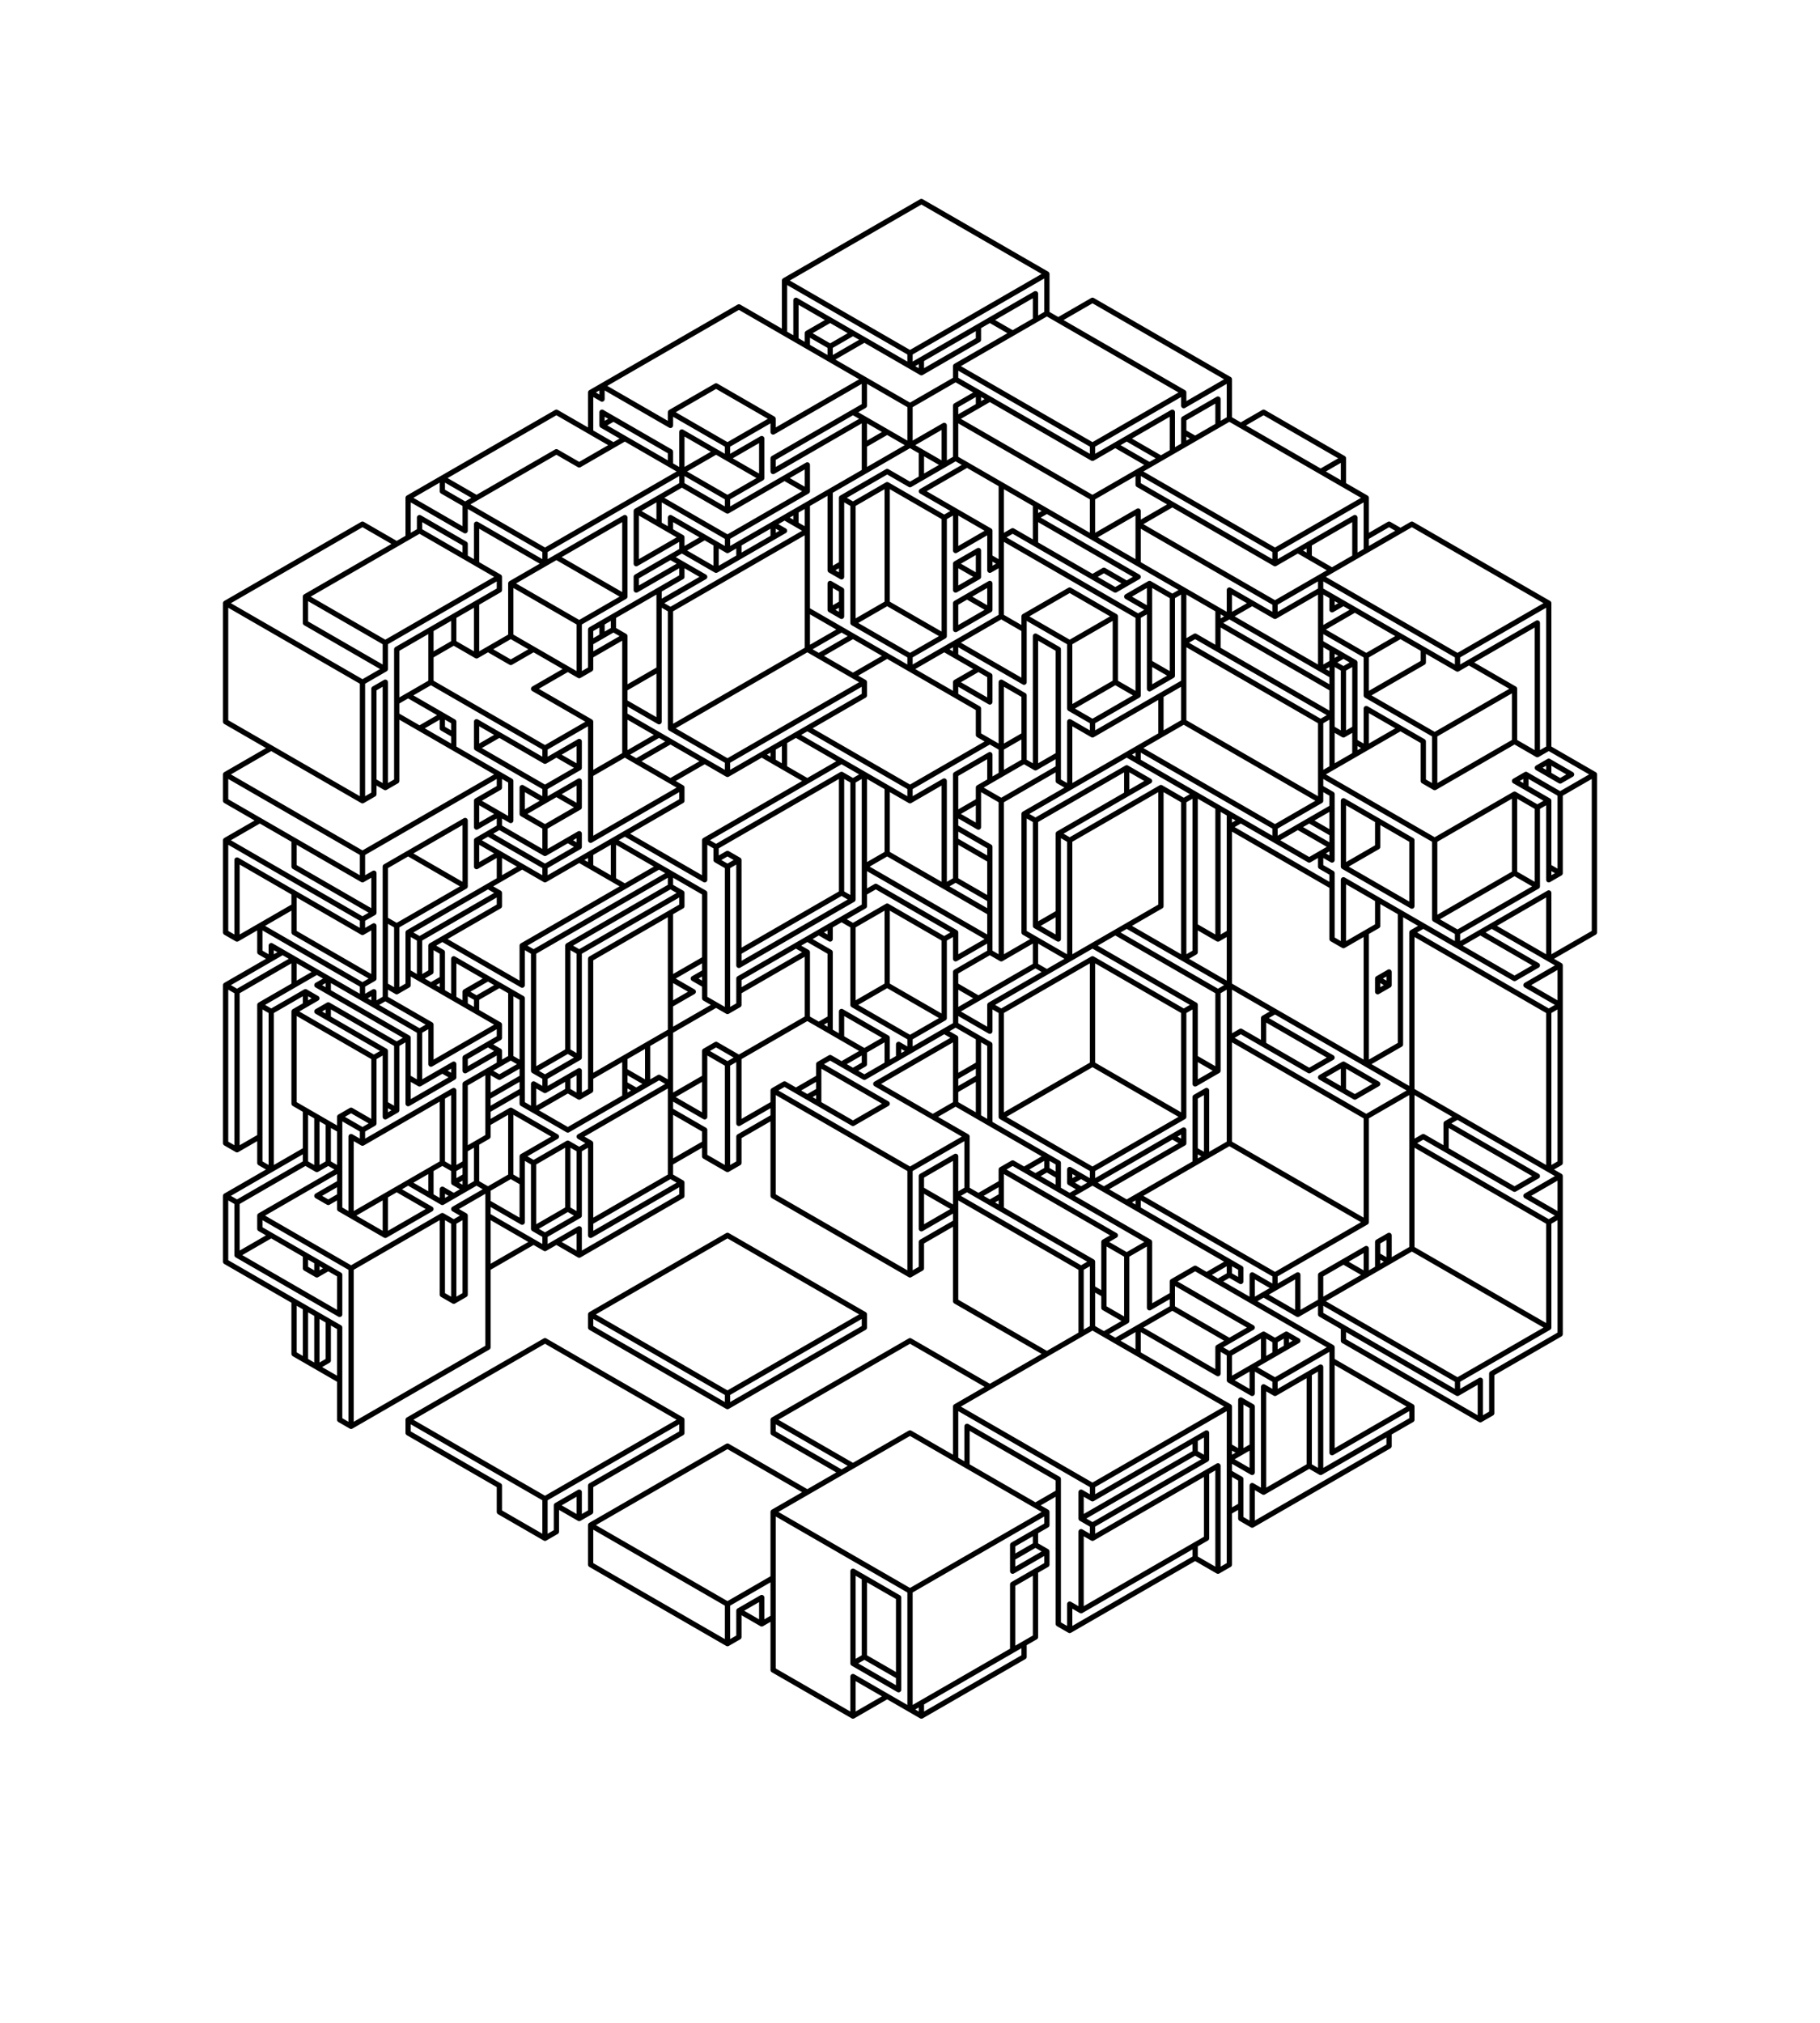 <svg viewBox="-12.8 -12.8 138.183 153.6" xmlns="http://www.w3.org/2000/svg"><g stroke="black" stroke-width="0.4" stroke-linecap="round"><path d="M 57.158 2.5 L 46.765 8.5 M 43.301 10.5 L 32.043 17 M 29.445 18.5 L 18.187 25 M 14.722 27 L 4.33 33 M 10.392 32.5 L 19.053 27.5 M 22.517 25.5 L 29.445 21.5 M 32.909 19.5 L 33.775 19 M 31.177 22.5 L 34.641 20.5 M 38.105 18.5 L 41.569 16.5 M 48.497 12.5 L 50.229 11.5 M 50.229 13.5 L 51.962 12.5 M 52.828 13 L 50.229 14.5 M 45.899 19 L 42.435 21 M 41.569 21.5 L 28.579 29 M 25.115 31 L 16.454 36 M 17.321 36.5 L 25.115 32 M 25.981 31.5 L 34.641 26.5 M 35.507 26 L 38.971 24 M 42.435 22 L 45.033 20.5 M 45.899 20 L 52.828 16 M 56.292 14 L 66.684 8 M 65.818 9.5 L 56.292 15 M 16.454 38 L 14.722 39 M 4.33 46 L 7.794 44 M 15.588 39.5 L 16.454 39 M 19.919 37 L 21.651 36 M 45.899 22 L 52.828 18 M 57.158 15.5 L 61.488 13 M 66.684 11 L 59.756 15 M 52.828 19 L 45.899 23 M 45.033 23.5 L 42.435 25 M 17.321 40.5 L 19.919 39 M 23.383 37 L 25.981 35.5 M 35.507 30 L 38.971 28 M 42.435 26 L 48.497 22.5 M 56.292 18 L 59.756 16 M 67.55 11.5 L 70.148 10 M 54.56 20 L 52.828 21 M 40.703 28 L 35.507 31 M 25.981 37.5 L 27.713 36.5 M 31.177 34.5 L 34.641 32.5 M 35.507 32 L 38.971 30 M 42.435 28 L 48.497 24.5 M 59.756 18 L 61.488 17 M 62.354 17.5 L 59.756 19 M 58.89 19.5 L 42.435 29 M 38.971 31 L 32.043 35 M 20.785 41.5 L 19.053 42.5 M 6.928 49.5 L 4.33 51 M 32.043 36 L 33.775 35 M 37.239 33 L 40.703 31 M 41.569 30.5 L 46.765 27.5 M 51.095 25 L 54.56 23 M 54.56 24 L 51.962 25.5 M 48.497 27.5 L 38.105 33.5 M 34.641 35.5 L 32.043 37 M 30.311 38 L 27.713 39.5 M 14.722 48 L 15.588 47.5 M 16.454 47 L 17.321 46.5 M 31.177 38.5 L 32.043 38 M 56.292 24 L 59.756 22 M 60.622 22.5 L 57.158 24.5 M 25.115 43 L 23.383 44 M 51.095 30 L 50.229 30.5 M 37.239 38 L 34.641 39.5 M 14.722 52 L 25.115 46 M 28.579 44 L 32.043 42 M 58.89 26.5 L 59.756 26 M 77.076 17 L 70.148 21 M 31.177 43.5 L 28.579 45 M 25.115 47 L 23.383 48 M 9.526 56 L 5.196 58.5 M 14.722 54 L 15.588 53.5 M 16.454 53 L 22.517 49.5 M 50.229 33.5 L 51.095 33 M 70.148 22 L 76.21 18.5 M 77.076 18 L 80.54 16 M 79.674 17.5 L 77.076 19 M 62.354 27.5 L 59.756 29 M 31.177 45.5 L 28.579 47 M 25.115 49 L 23.383 50 M 4.33 62 L 8.66 59.5 M 23.383 51 L 25.115 50 M 26.847 49 L 31.177 46.5 M 32.043 46 L 37.239 43 M 38.105 42.5 L 51.095 35 M 51.962 34.5 L 54.56 33 M 59.756 30 L 61.488 29 M 63.22 28 L 64.086 27.5 M 65.818 26.5 L 66.684 26 M 80.54 19 L 70.148 25 M 51.962 35.5 L 49.363 37 M 38.105 43.5 L 35.507 45 M 15.588 56.5 L 14.722 57 M 9.526 60 L 5.196 62.5 M 14.722 58 L 15.588 57.5 M 23.383 53 L 25.115 52 M 28.579 50 L 31.177 48.5 M 59.756 32 L 61.488 31 M 62.354 30.5 L 63.22 30 M 81.406 19.5 L 83.138 18.5 M 62.354 31.5 L 59.756 33 M 22.517 54.5 L 17.321 57.5 M 11.258 61 L 6.928 63.5 M 7.794 64 L 10.392 62.5 M 11.258 62 L 12.124 61.5 M 18.187 58 L 26.847 53 M 28.579 52 L 31.177 50.5 M 38.105 46.5 L 40.703 45 M 51.962 38.5 L 54.56 37 M 70.148 28 L 73.612 26 M 76.21 25.5 L 73.612 27 M 62.354 33.5 L 59.756 35 M 58.89 35.5 L 56.292 37 M 52.828 39 L 42.435 45 M 38.971 47 L 32.043 51 M 31.177 51.5 L 28.579 53 M 25.115 55 L 19.053 58.5 M 11.258 63 L 9.526 64 M 11.258 64 L 12.124 63.5 M 14.722 62 L 15.588 61.5 M 19.919 59 L 25.115 56 M 28.579 54 L 38.971 48 M 42.435 46 L 52.828 40 M 56.292 38 L 63.22 34 M 71.014 30.5 L 70.148 31 M 68.416 32 L 64.952 34 M 15.588 62.5 L 14.722 63 M 15.588 63.5 L 16.454 63 M 17.321 62.5 L 18.187 62 M 19.053 61.5 L 19.919 61 M 89.201 22 L 87.469 23 M 73.612 31 L 71.88 32 M 61.488 38 L 59.756 39 M 20.785 61.5 L 19.919 62 M 26.847 59 L 37.239 53 M 40.703 51 L 51.095 45 M 72.746 32.5 L 74.478 31.5 M 71.88 34 L 68.416 36 M 51.095 46 L 41.569 51.5 M 38.105 53.5 L 27.713 59.5 M 24.249 61.5 L 22.517 62.5 M 15.588 67.5 L 16.454 67 M 17.321 66.5 L 18.187 66 M 19.053 65.5 L 19.919 65 M 23.383 63 L 25.115 62 M 30.311 59 L 38.105 54.5 M 41.569 52.5 L 42.435 52 M 51.962 46.5 L 52.828 46 M 73.612 34 L 74.478 33.5 M 76.21 32.5 L 77.076 32 M 90.933 25 L 84.004 29 M 43.301 52.5 L 42.435 53 M 38.971 55 L 31.177 59.5 M 6.928 73.5 L 5.196 74.5 M 32.043 60 L 38.971 56 M 84.004 30 L 90.067 26.5 M 62.354 43.5 L 56.292 47 M 25.115 65 L 19.919 68 M 13.856 71.5 L 12.99 72 M 4.33 78 L 10.392 74.5 M 19.053 69.5 L 21.651 68 M 22.517 67.5 L 25.115 66 M 56.292 48 L 58.89 46.5 M 59.756 46 L 62.354 44.5 M 63.22 44 L 64.952 43 M 68.416 41 L 71.88 39 M 77.076 36 L 77.942 35.5 M 79.674 34.5 L 82.272 33 M 90.933 28 L 92.665 27 M 94.397 27 L 84.004 33 M 25.115 67 L 22.517 68.5 M 21.651 69 L 18.187 71 M 17.321 71.5 L 16.454 72 M 15.588 72.5 L 14.722 73 M 10.392 75.5 L 5.196 78.5 M 11.258 76 L 12.124 75.5 M 14.722 74 L 21.651 70 M 22.517 69.5 L 25.981 67.5 M 61.488 47 L 64.952 45 M 70.148 42 L 73.612 40 M 74.478 39.5 L 76.21 38.5 M 84.004 34 L 87.469 32 M 77.076 39 L 70.148 43 M 67.55 44.5 L 65.818 45.5 M 61.488 48 L 59.756 49 M 54.56 52 L 52.828 53 M 40.703 60 L 38.105 61.5 M 26.847 68 L 25.115 69 M 12.99 76 L 6.928 79.5 M 11.258 78 L 12.99 77 M 24.249 70.5 L 26.847 69 M 27.713 68.5 L 30.311 67 M 39.837 61.5 L 40.703 61 M 43.301 59.5 L 51.095 55 M 63.22 48 L 67.55 45.5 M 88.335 33.5 L 89.201 33 M 90.067 33.5 L 87.469 35 M 53.694 54.5 L 52.828 55 M 51.962 55.5 L 43.301 60.5 M 39.837 62.5 L 38.105 63.5 M 31.177 67.5 L 28.579 69 M 26.847 70 L 24.249 71.5 M 12.99 78 L 12.124 78.5 M 7.794 81 L 5.196 82.5 M 24.249 72.5 L 25.981 71.5 M 28.579 70 L 31.177 68.5 M 43.301 61.5 L 52.828 56 M 64.952 49 L 77.076 42 M 72.746 45.5 L 65.818 49.5 M 54.56 56 L 51.962 57.5 M 48.497 59.5 L 43.301 62.5 M 41.569 63.5 L 32.043 69 M 30.311 70 L 27.713 71.5 M 24.249 73.5 L 22.517 74.5 M 20.785 75.5 L 13.856 79.5 M 21.651 76 L 22.517 75.5 M 31.177 70.5 L 32.043 70 M 42.435 64 L 43.301 63.5 M 58.89 54.5 L 59.756 54 M 87.469 38 L 89.201 37 M 93.531 35.5 L 90.933 37 M 90.067 37.5 L 89.201 38 M 74.478 46.5 L 67.55 50.5 M 22.517 76.5 L 21.651 77 M 11.258 84 L 12.124 83.5 M 16.454 81 L 19.919 79 M 20.785 78.5 L 23.383 77 M 26.847 75 L 29.445 73.5 M 30.311 73 L 37.239 69 M 40.703 67 L 41.569 66.5 M 68.416 51 L 75.344 47 M 38.105 69.5 L 31.177 73.5 M 30.311 74 L 27.713 75.5 M 25.981 76.5 L 21.651 79 M 20.785 79.5 L 13.856 83.5 M 21.651 80 L 22.517 79.5 M 31.177 74.5 L 32.043 74 M 38.105 70.5 L 40.703 69 M 42.435 68 L 48.497 64.5 M 58.89 58.5 L 59.756 58 M 77.076 48 L 77.942 47.5 M 87.469 42 L 88.335 41.5 M 90.933 40 L 95.263 37.5 M 104.789 33 L 97.861 37 M 54.56 62 L 51.962 63.5 M 50.229 64.5 L 49.363 65 M 59.756 60 L 62.354 58.5 M 89.201 43 L 90.067 42.5 M 97.861 38 L 103.923 34.5 M 67.55 56.5 L 65.818 57.5 M 62.354 59.5 L 59.756 61 M 27.713 80.5 L 30.311 79 M 45.899 70 L 46.765 69.5 M 49.363 68 L 50.229 67.5 M 63.22 60 L 65.818 58.5 M 80.54 50 L 81.406 49.5 M 87.469 46 L 93.531 42.5 M 54.56 66 L 51.095 68 M 49.363 69 L 47.631 70 M 45.899 71 L 43.301 72.5 M 40.703 74 L 38.105 75.5 M 31.177 79.5 L 28.579 81 M 27.713 81.5 L 24.249 83.5 M 12.124 90.5 L 11.258 91 M 21.651 86 L 22.517 85.5 M 28.579 82 L 31.177 80.5 M 32.043 80 L 38.105 76.5 M 43.301 73.5 L 45.899 72 M 48.497 70.5 L 49.363 70 M 51.962 68.5 L 52.828 68 M 56.292 66 L 58.89 64.5 M 59.756 64 L 65.818 60.5 M 84.004 50 L 87.469 48 M 96.129 43 L 102.191 39.5 M 88.335 48.5 L 84.004 51 M 75.344 56 L 62.354 63.5 M 59.756 65 L 52.828 69 M 38.971 77 L 32.043 81 M 31.177 82.5 L 38.971 78 M 42.435 76 L 43.301 75.5 M 53.694 69.5 L 59.756 66 M 63.22 64 L 70.148 60 M 51.962 72.5 L 54.56 71 M 86.603 52.5 L 88.335 51.5 M 96.129 47 L 102.191 43.5 M 61.488 68 L 59.756 69 M 24.249 89.5 L 13.856 95.5 M 59.756 70 L 61.488 69 M 77.076 60 L 77.942 59.5 M 79.674 58.5 L 80.54 58 M 89.201 53 L 91.799 51.5 M 103.923 44.5 L 104.789 44 M 104.789 45 L 103.923 45.5 M 103.057 46 L 102.191 46.5 M 59.756 71 L 58.024 72 M 42.435 81 L 32.043 87 M 28.579 89 L 18.187 95 M 96.129 51 L 102.191 47.5 M 106.521 46 L 105.655 46.5 M 56.292 76 L 60.622 73.5 M 63.22 72 L 70.148 68 M 77.076 64 L 77.942 63.5 M 79.674 62.5 L 80.54 62 M 103.923 48.5 L 104.789 48 M 105.655 47.5 L 108.253 46 M 59.756 75 L 57.158 76.5 M 89.201 59 L 91.799 57.5 M 59.756 78 L 60.622 77.5 M 63.22 76 L 64.086 75.5 M 80.54 66 L 81.406 65.5 M 83.138 64.5 L 84.004 64 M 94.397 58 L 95.263 57.5 M 96.129 57 L 102.191 53.5 M 66.684 75 L 64.952 76 M 63.22 77 L 61.488 78 M 59.756 79 L 57.158 80.5 M 57.158 81.5 L 59.756 80 M 62.354 78.5 L 63.22 78 M 65.818 76.5 L 66.684 76 M 77.942 69.5 L 79.674 68.5 M 91.799 61.5 L 92.665 61 M 97.861 58 L 103.923 54.5 M 104.789 54 L 105.655 53.5 M 104.789 55 L 97.861 59 M 92.665 62 L 91.799 62.5 M 78.808 70 L 77.942 70.5 M 56.292 84 L 57.158 83.5 M 68.416 77 L 69.282 76.5 M 70.148 76 L 77.076 72 M 77.076 73 L 68.416 78 M 52.828 87 L 42.435 93 M 38.971 95 L 28.579 101 M 29.445 101.5 L 31.177 100.5 M 32.043 100 L 38.971 96 M 42.435 94 L 52.828 88 M 71.014 77.5 L 77.076 74 M 86.603 68.5 L 88.335 67.5 M 89.201 68 L 87.469 69 M 28.579 104 L 29.445 103.5 M 31.177 102.5 L 32.043 102 M 72.746 78.5 L 80.54 74 M 90.933 68 L 93.531 66.5 M 102.191 61.5 L 103.923 60.5 M 104.789 60 L 108.253 58 M 105.655 60.5 L 103.057 62 M 56.292 89 L 45.899 95 M 42.435 97 L 32.043 103 M 71.014 81.5 L 71.88 81 M 90.067 70.5 L 91.799 69.5 M 70.148 83 L 69.282 83.5 M 72.746 82.5 L 74.478 81.5 M 90.933 72 L 94.397 70 M 104.789 64 L 105.655 63.5 M 45.899 102 L 56.292 96 M 59.756 94 L 70.148 88 M 76.21 84.5 L 77.942 83.5 M 94.397 74 L 95.263 73.5 M 96.995 72.5 L 97.861 72 M 80.54 83 L 78.808 84 M 76.21 85.5 L 74.478 86.5 M 72.746 87.5 L 71.014 88.5 M 71.88 89 L 76.21 86.5 M 79.674 84.5 L 80.54 84 M 84.004 84 L 90.933 80 M 85.737 84 L 82.272 86 M 45.899 107 L 42.435 109 M 43.301 109.5 L 45.033 108.5 M 87.469 84 L 90.933 82 M 91.799 81.5 L 92.665 81 M 82.272 88 L 79.674 89.5 M 42.435 112 L 43.301 111.5 M 45.033 110.5 L 45.899 110 M 80.54 90 L 83.138 88.5 M 85.737 87 L 94.397 82 M 102.191 77.5 L 103.923 76.5 M 104.789 76 L 105.655 75.5 M 105.655 76.5 L 103.057 78 M 84.87 88.5 L 84.004 89 M 80.54 92 L 85.737 89 M 67.55 100.5 L 65.818 101.5 M 56.292 108 L 66.684 102 M 70.148 100 L 80.54 94 M 84.004 92 L 88.335 89.5 M 104.789 80 L 105.655 79.5 M 87.469 91 L 84.004 93 M 78.808 96 L 70.148 101 M 66.684 103 L 64.086 104.5 M 64.086 105.5 L 65.818 104.5 M 69.282 102.5 L 77.942 97.5 M 78.808 98 L 70.148 103 M 66.684 105 L 64.086 106.5 M 52.828 113 L 51.962 113.5 M 64.086 107.5 L 66.684 106 M 70.148 104 L 79.674 98.5 M 80.54 98 L 82.272 97 M 54.56 116 L 51.962 117.5 M 80.54 102 L 81.406 101.5 M 83.138 100.5 L 86.603 98.5 M 88.335 97.5 L 94.397 94 M 97.861 92 L 104.789 88 M 105.655 88.5 L 100.459 91.5 M 99.593 92 L 97.861 93 M 94.397 95 L 87.469 99 M 78.808 104 L 69.282 109.5 M 65.818 111.5 L 56.292 117 M 57.158 117.5 L 64.952 113 M 68.416 111 L 77.942 105.5 M 82.272 103 L 92.665 97 M 79.674 106.5 L 80.54 106 M 99.593 95 L 100.459 94.5 M 80.54 16 L 70.148 10 M 66.684 8 L 57.158 2.5 M 83.138 18.5 L 89.201 22 M 66.684 11 L 77.076 17 M 80.54 19 L 90.933 25 M 94.397 27 L 104.789 33 M 93.531 27.5 L 92.665 27 M 77.942 20.5 L 77.076 20 M 64.086 12.5 L 62.354 11.5 M 72.746 20.5 L 75.344 22 M 88.335 30.5 L 85.737 29 M 74.478 22.5 L 71.88 21 M 59.756 15 L 70.148 21 M 73.612 23 L 84.004 29 M 87.469 31 L 97.861 37 M 98.727 37.5 L 102.191 39.5 M 97.861 38 L 87.469 32 M 84.004 30 L 73.612 24 M 70.148 22 L 59.756 16 M 56.292 14 L 46.765 8.5 M 47.631 10 L 57.158 15.5 M 108.253 46 L 104.789 44 M 48.497 12.5 L 50.229 13.5 M 59.756 19 L 70.148 25 M 73.612 27 L 84.004 33 M 87.469 35 L 90.933 37 M 102.191 43.5 L 103.923 44.5 M 104.789 45 L 106.521 46 M 105.655 46.5 L 103.923 45.5 M 90.067 37.5 L 87.469 36 M 84.004 34 L 80.54 32 M 56.292 18 L 43.301 10.5 M 88.335 37.5 L 89.201 38 M 103.057 46 L 105.655 47.5 M 104.789 48 L 102.191 46.5 M 96.129 43 L 90.933 40 M 88.335 38.5 L 59.756 22 M 51.962 18.5 L 58.89 22.5 M 65.818 26.5 L 73.612 31 M 74.478 31.5 L 76.21 32.5 M 79.674 34.5 L 88.335 39.5 M 90.933 41 L 95.263 43.5 M 102.191 47.5 L 103.923 48.5 M 72.746 31.5 L 71.014 30.5 M 64.086 27.5 L 71.88 32 M 72.746 32.5 L 74.478 33.5 M 77.942 35.5 L 88.335 41.5 M 96.129 47 L 95.263 46.5 M 90.933 44 L 90.067 43.5 M 89.201 43 L 88.335 42.5 M 87.469 42 L 77.076 36 M 73.612 34 L 63.22 28 M 62.354 27.5 L 57.158 24.5 M 56.292 24 L 54.56 23 M 41.569 16.5 L 45.899 19 M 54.56 24 L 58.89 26.5 M 68.416 32 L 71.88 34 M 104.789 53 L 105.655 53.5 M 63.22 30 L 62.354 29.5 M 74.478 37.5 L 76.21 38.5 M 102.191 53.5 L 103.923 54.5 M 96.129 51 L 87.469 46 M 61.488 31 L 59.756 30 M 51.962 25.5 L 51.095 25 M 38.105 18.5 L 42.435 21 M 46.765 23.5 L 48.497 24.5 M 64.952 34 L 68.416 36 M 87.469 47 L 88.335 47.5 M 89.201 48 L 94.397 51 M 87.469 48 L 77.076 42 M 73.612 40 L 71.88 39 M 67.55 36.5 L 65.818 35.5 M 64.952 35 L 63.22 34 M 62.354 33.5 L 60.622 32.5 M 45.033 23.5 L 38.971 20 M 38.105 19.5 L 32.909 16.5 M 32.043 17 L 32.909 17.5 M 105.655 60.5 L 100.459 57.5 M 88.335 50.5 L 86.603 49.5 M 48.497 27.5 L 46.765 26.5 M 38.105 21.5 L 32.909 18.5 M 32.909 19.5 L 42.435 25 M 45.899 27 L 46.765 27.5 M 85.737 50 L 88.335 51.5 M 99.593 58 L 103.923 60.5 M 97.861 58 L 96.129 57 M 94.397 56 L 89.201 53 M 88.335 52.5 L 87.469 52 M 84.004 50 L 73.612 44 M 70.148 42 L 68.416 41 M 64.952 39 L 59.756 36 M 58.89 35.5 L 54.56 33 M 51.095 31 L 50.229 30.5 M 42.435 26 L 38.971 24 M 33.775 21 L 29.445 18.5 M 50.229 31.5 L 51.095 32 M 58.89 36.5 L 62.354 38.5 M 63.22 39 L 64.952 40 M 68.416 42 L 70.148 43 M 72.746 44.5 L 86.603 52.5 M 87.469 53 L 88.335 53.5 M 89.201 54 L 102.191 61.5 M 103.057 62 L 105.655 63.5 M 104.789 64 L 94.397 58 M 88.335 54.5 L 80.54 50 M 77.076 48 L 75.344 47 M 74.478 46.5 L 72.746 45.5 M 42.435 28 L 37.239 25 M 29.445 21.5 L 31.177 22.5 M 38.105 26.5 L 42.435 29 M 50.229 33.5 L 51.095 34 M 51.962 34.5 L 56.292 37 M 59.756 39 L 62.354 40.5 M 61.488 41 L 48.497 33.5 M 38.971 28 L 35.507 26 M 38.971 29 L 41.569 30.5 M 89.201 59 L 88.335 58.5 M 68.416 47 L 67.55 46.5 M 65.818 45.5 L 64.952 45 M 63.22 44 L 61.488 43 M 40.703 31 L 38.105 29.5 M 48.497 36.5 L 52.828 39 M 91.799 61.5 L 92.665 62 M 68.416 51 L 67.55 50.5 M 65.818 49.5 L 64.952 49 M 63.22 48 L 61.488 47 M 38.105 33.5 L 37.239 33 M 23.383 25 L 20.785 23.5 M 20.785 24.5 L 28.579 29 M 29.445 29.5 L 34.641 32.5 M 77.942 57.5 L 79.674 58.5 M 28.579 30 L 23.383 27 M 18.187 25 L 22.517 27.5 M 48.497 42.5 L 56.292 47 M 59.756 49 L 61.488 50 M 105.655 76.5 L 72.746 57.5 M 62.354 51.5 L 59.756 50 M 56.292 48 L 47.631 43 M 34.641 35.5 L 33.775 35 M 22.517 28.5 L 19.053 26.5 M 19.053 27.5 L 25.115 31 M 25.981 31.5 L 31.177 34.5 M 51.095 46 L 51.962 46.5 M 59.756 51 L 62.354 52.5 M 71.88 58 L 79.674 62.5 M 83.138 64.5 L 88.335 67.5 M 89.201 68 L 91.799 69.5 M 96.995 72.5 L 103.923 76.5 M 14.722 27 L 17.321 28.5 M 45.033 44.5 L 48.497 46.5 M 70.148 59 L 77.942 63.5 M 81.406 65.5 L 86.603 68.5 M 87.469 69 L 90.067 70.5 M 95.263 73.5 L 102.191 77.5 M 103.057 78 L 105.655 79.5 M 104.789 80 L 94.397 74 M 90.933 72 L 80.54 66 M 77.076 64 L 70.148 60 M 67.55 58.5 L 65.818 57.5 M 62.354 55.5 L 59.756 54 M 25.981 35.5 L 31.177 38.5 M 34.641 40.5 L 37.239 42 M 38.105 42.5 L 42.435 45 M 54.56 52 L 62.354 56.5 M 64.952 58 L 68.416 60 M 42.435 46 L 34.641 41.5 M 24.249 36.5 L 25.981 37.5 M 52.828 53 L 62.354 58.5 M 65.818 60.5 L 66.684 61 M 77.942 67.5 L 79.674 68.5 M 63.22 60 L 62.354 59.5 M 59.756 58 L 53.694 54.5 M 32.043 42 L 27.713 39.5 M 23.383 37 L 21.651 36 M 34.641 44.5 L 38.971 47 M 54.56 56 L 58.89 58.5 M 51.962 55.5 L 51.095 55 M 10.392 32.5 L 16.454 36 M 104.789 88 L 94.397 82 M 90.933 80 L 80.54 74 M 77.076 72 L 70.148 68 M 63.22 64 L 62.354 63.5 M 61.488 63 L 59.756 62 M 51.962 57.5 L 51.095 57 M 43.301 52.5 L 42.435 52 M 41.569 51.5 L 40.703 51 M 31.177 45.5 L 29.445 44.5 M 28.579 44 L 19.919 39 M 10.392 34.5 L 16.454 38 M 23.383 42 L 28.579 45 M 41.569 52.5 L 42.435 53 M 92.665 83 L 91.799 82.5 M 78.808 75 L 77.942 74.5 M 77.076 74 L 76.21 73.5 M 62.354 65.5 L 59.756 64 M 50.229 58.5 L 49.363 58 M 21.651 42 L 18.187 40 M 4.33 33 L 14.722 39 M 20.785 42.5 L 21.651 43 M 23.383 44 L 28.579 47 M 29.445 47.5 L 31.177 48.5 M 34.641 50.5 L 40.703 54 M 48.497 58.5 L 50.229 59.5 M 54.56 62 L 58.89 64.5 M 59.756 65 L 62.354 66.5 M 90.933 84 L 89.201 83 M 59.756 66 L 58.89 65.5 M 48.497 59.5 L 47.631 59 M 40.703 55 L 33.775 51 M 28.579 48 L 26.847 47 M 25.981 46.5 L 17.321 41.5 M 38.105 54.5 L 38.971 55 M 56.292 66 L 51.962 63.5 M 31.177 51.5 L 30.311 51 M 28.579 50 L 26.847 49 M 23.383 48 L 25.981 49.5 M 31.177 52.5 L 34.641 54.5 M 51.095 64 L 54.56 66 M 55.426 66.5 L 56.292 67 M 97.861 92 L 87.469 86 M 84.004 84 L 73.612 78 M 70.148 76 L 63.22 72 M 28.579 52 L 25.115 50 M 24.249 50.5 L 28.579 53 M 48.497 64.5 L 52.828 67 M 59.756 71 L 67.55 75.5 M 68.416 76 L 81.406 83.5 M 82.272 84 L 84.004 85 M 87.469 87 L 97.861 93 M 99.593 95 L 89.201 89 M 85.737 87 L 83.138 85.5 M 81.406 84.5 L 80.54 84 M 69.282 77.5 L 68.416 77 M 67.55 76.5 L 66.684 76 M 28.579 54 L 23.383 51 M 16.454 47 L 15.588 46.5 M 39.837 61.5 L 40.703 62 M 50.229 67.5 L 52.828 69 M 53.694 69.5 L 60.622 73.5 M 64.086 75.5 L 74.478 81.5 M 77.942 83.5 L 88.335 89.5 M 94.397 94 L 88.335 90.5 M 85.737 89 L 84.87 88.5 M 71.88 81 L 63.22 76 M 54.56 71 L 49.363 68 M 42.435 64 L 40.703 63 M 39.837 62.5 L 38.105 61.5 M 14.722 48 L 4.33 42 M 24.249 54.5 L 25.115 55 M 71.014 81.5 L 72.746 82.5 M 76.21 84.5 L 82.272 88 M 83.138 88.5 L 84.004 89 M 31.177 59.5 L 30.311 59 M 22.517 54.5 L 18.187 52 M 41.569 66.5 L 43.301 67.5 M 46.765 69.5 L 51.962 72.5 M 60.622 77.5 L 70.148 83 M 76.21 86.5 L 80.54 89 M 84.004 92 L 82.272 91 M 80.54 90 L 79.674 89.5 M 69.282 83.5 L 59.756 78 M 56.292 76 L 45.899 70 M 42.435 68 L 40.703 67 M 27.713 59.5 L 26.847 59 M 14.722 52 L 4.33 46 M 57.158 77.5 L 59.756 79 M 70.148 85 L 71.014 85.5 M 83.138 92.5 L 84.004 93 M 82.272 93 L 80.54 92 M 79.674 91.5 L 73.612 88 M 72.746 87.5 L 71.014 86.5 M 14.722 54 L 4.33 48 M 20.785 58.5 L 26.847 62 M 81.406 93.5 L 82.272 94 M 80.54 94 L 70.148 88 M 38.105 69.5 L 37.239 69 M 26.847 63 L 21.651 60 M 20.785 59.5 L 19.919 59 M 19.053 58.5 L 18.187 58 M 17.321 57.5 L 16.454 57 M 15.588 56.5 L 9.526 53 M 4.33 51 L 14.722 57 M 34.641 68.5 L 36.373 69.5 M 38.105 70.5 L 40.703 72 M 86.603 98.5 L 87.469 99 M 40.703 73 L 38.105 71.5 M 35.507 70 L 34.641 69.5 M 31.177 67.5 L 30.311 67 M 23.383 63 L 22.517 62.5 M 14.722 58 L 5.196 52.5 M 18.187 61 L 25.115 65 M 80.54 97 L 81.406 97.5 M 82.272 99 L 80.54 98 M 66.684 90 L 59.756 86 M 56.292 84 L 45.899 78 M 42.435 76 L 40.703 75 M 9.526 58 L 15.588 61.5 M 16.454 62 L 17.321 62.5 M 24.249 66.5 L 25.115 67 M 25.981 67.5 L 26.847 68 M 27.713 68.5 L 28.579 69 M 30.311 70 L 31.177 70.5 M 77.942 97.5 L 78.808 98 M 80.54 99 L 81.406 99.5 M 82.272 100 L 83.138 100.5 M 28.579 70 L 27.713 69.5 M 19.919 65 L 16.454 63 M 14.722 62 L 6.928 57.5 M 7.794 59 L 19.053 65.5 M 24.249 68.5 L 25.115 69 M 38.105 76.5 L 38.971 77 M 82.272 103 L 81.406 102.5 M 32.043 74 L 31.177 73.5 M 30.311 73 L 26.847 71 M 18.187 66 L 11.258 62 M 7.794 60 L 6.928 59.5 M 5.196 58.5 L 4.33 58 M 10.392 62.5 L 11.258 63 M 12.124 63.5 L 17.321 66.5 M 20.785 68.5 L 21.651 69 M 25.981 71.5 L 29.445 73.5 M 30.311 74 L 31.177 74.5 M 42.435 81 L 52.828 87 M 56.292 89 L 62.354 92.5 M 16.454 67 L 11.258 64 M 9.526 64 L 15.588 67.5 M 18.187 69 L 19.053 69.5 M 70.148 100 L 59.756 94 M 27.713 75.5 L 26.847 75 M 7.794 64 L 6.928 63.5 M 5.196 62.5 L 4.33 62 M 60.622 95.5 L 67.55 99.5 M 69.282 100.5 L 70.148 101 M 77.942 105.5 L 79.674 106.5 M 31.177 79.5 L 30.311 79 M 26.847 77 L 25.981 76.5 M 17.321 71.5 L 16.454 71 M 69.282 102.5 L 70.148 103 M 70.148 104 L 69.282 103.5 M 66.684 102 L 56.292 96 M 24.249 77.5 L 23.383 77 M 21.651 76 L 20.785 75.5 M 15.588 72.5 L 13.856 71.5 M 12.99 72 L 14.722 73 M 21.651 77 L 22.517 77.5 M 24.249 78.5 L 26.847 80 M 27.713 80.5 L 28.579 81 M 29.445 81.5 L 31.177 82.5 M 28.579 82 L 24.249 79.5 M 21.651 78 L 20.785 77.5 M 14.722 74 L 13.856 73.5 M 12.99 73 L 9.526 71 M 18.187 77 L 20.785 78.5 M 21.651 79 L 22.517 79.5 M 65.818 104.5 L 66.684 105 M 21.651 80 L 20.785 79.5 M 19.919 79 L 17.321 77.5 M 12.124 75.5 L 12.99 76 M 32.043 87 L 42.435 93 M 45.899 95 L 51.962 98.5 M 69.282 109.5 L 68.416 109 M 51.095 99 L 45.899 96 M 42.435 94 L 32.043 88 M 11.258 76 L 10.392 75.5 M 68.416 111 L 67.55 110.5 M 16.454 81 L 12.99 79 M 12.124 78.5 L 11.258 78 M 7.794 76 L 6.928 75.5 M 5.196 74.5 L 4.33 74 M 28.579 89 L 38.971 95 M 42.435 97 L 48.497 100.5 M 21.651 86 L 20.785 85.5 M 56.292 108 L 45.899 102 M 13.856 83.5 L 6.928 79.5 M 5.196 78.5 L 4.33 78 M 6.928 80.5 L 12.99 84 M 51.962 106.5 L 55.426 108.5 M 11.258 84 L 10.392 83.5 M 12.99 87 L 5.196 82.5 M 4.33 83 L 12.99 88 M 52.828 113 L 55.426 114.5 M 55.426 115.5 L 51.962 113.5 M 9.526 90 L 12.99 92 M 18.187 95 L 28.579 101 M 29.445 101.5 L 31.177 102.5 M 32.043 103 L 42.435 109 M 43.301 109.5 L 45.033 110.5 M 51.962 114.5 L 57.158 117.5 M 25.115 100 L 18.187 96 M 51.962 117.5 L 45.899 114 M 42.435 112 L 32.043 106 M 28.579 104 L 25.115 102 M 13.856 95.5 L 12.99 95 M 4.33 83 L 4.33 78 M 4.33 74 L 4.33 62 M 4.33 58 L 4.33 51 M 4.33 48 L 4.33 46 M 4.33 42 L 4.33 33 M 5.196 52.5 L 5.196 58.5 M 5.196 62.5 L 5.196 74.5 M 5.196 78.5 L 5.196 82.5 M 6.928 57.5 L 6.928 59.5 M 6.928 63.5 L 6.928 75.5 M 6.928 79.5 L 6.928 80.5 M 7.794 76 L 7.794 64 M 7.794 60 L 7.794 59 M 9.526 90 L 9.526 86 M 9.526 71 L 9.526 64 M 9.526 62 L 9.526 60 M 9.526 58 L 9.526 55 M 9.526 53 L 9.526 51 M 10.392 32.5 L 10.392 34.5 M 10.392 62.5 L 10.392 63.5 M 10.392 71.5 L 10.392 75.5 M 10.392 82.5 L 10.392 83.5 M 10.392 86.5 L 10.392 90.5 M 11.258 91 L 11.258 87 M 11.258 84 L 11.258 83 M 11.258 76 L 11.258 72 M 12.124 61.5 L 12.124 62.5 M 12.124 63.5 L 12.124 64.5 M 12.124 72.5 L 12.124 75.5 M 12.124 87.5 L 12.124 90.5 M 12.99 95 L 12.99 88 M 12.99 87 L 12.99 84 M 12.99 79 L 12.99 72 M 13.856 73.5 L 13.856 79.5 M 13.856 83.5 L 13.856 95.5 M 14.722 74 L 14.722 73 M 14.722 63 L 14.722 62 M 14.722 58 L 14.722 57 M 14.722 54 L 14.722 52 M 14.722 48 L 14.722 39 M 15.588 39.5 L 15.588 47.5 M 15.588 53.5 L 15.588 56.5 M 15.588 57.5 L 15.588 61.5 M 15.588 62.5 L 15.588 63.5 M 15.588 67.5 L 15.588 72.5 M 16.454 81 L 16.454 78 M 16.454 72 L 16.454 67 M 16.454 63 L 16.454 53 M 16.454 47 L 16.454 39 M 16.454 38 L 16.454 36 M 17.321 36.5 L 17.321 46.5 M 17.321 57.5 L 17.321 62.5 M 17.321 66.5 L 17.321 71.5 M 18.187 96 L 18.187 95 M 18.187 71 L 18.187 66 M 18.187 62 L 18.187 58 M 18.187 28 L 18.187 25 M 19.053 26.5 L 19.053 27.5 M 19.053 58.5 L 19.053 61.5 M 19.053 65.5 L 19.053 69.5 M 19.919 78 L 19.919 76 M 19.919 68 L 19.919 65 M 19.919 61 L 19.919 59 M 19.919 39 L 19.919 35 M 20.785 23.5 L 20.785 24.5 M 20.785 41.5 L 20.785 42.5 M 20.785 59.5 L 20.785 62.5 M 20.785 70.5 L 20.785 75.5 M 20.785 77.5 L 20.785 78.5 M 20.785 79.5 L 20.785 85.5 M 21.651 86 L 21.651 80 M 21.651 77 L 21.651 70 M 21.651 69 L 21.651 68 M 21.651 63 L 21.651 60 M 21.651 44 L 21.651 42 M 21.651 36 L 21.651 34 M 22.517 25.5 L 22.517 27.5 M 22.517 28.5 L 22.517 29.5 M 22.517 49.5 L 22.517 54.5 M 22.517 62.5 L 22.517 63.5 M 22.517 67.5 L 22.517 68.5 M 22.517 69.5 L 22.517 77.5 M 22.517 79.5 L 22.517 85.5 M 23.383 77 L 23.383 74 M 23.383 64 L 23.383 63 M 23.383 53 L 23.383 51 M 23.383 50 L 23.383 48 M 23.383 44 L 23.383 42 M 23.383 37 L 23.383 33 M 23.383 30 L 23.383 27 M 24.249 68.5 L 24.249 73.5 M 24.249 77.5 L 24.249 89.5 M 25.115 102 L 25.115 100 M 25.115 68 L 25.115 67 M 25.115 66 L 25.115 65 M 25.115 56 L 25.115 55 M 25.115 54 L 25.115 52 M 25.115 50 L 25.115 49 M 25.115 47 L 25.115 46 M 25.115 32 L 25.115 31 M 25.981 31.5 L 25.981 35.5 M 25.981 46.5 L 25.981 49.5 M 25.981 62.5 L 25.981 67.5 M 25.981 71.5 L 25.981 76.5 M 26.847 80 L 26.847 75 M 26.847 71 L 26.847 63 M 26.847 62 L 26.847 59 M 26.847 49 L 26.847 47 M 27.713 59.5 L 27.713 68.5 M 27.713 69.5 L 27.713 71.5 M 27.713 75.5 L 27.713 80.5 M 28.579 104 L 28.579 101 M 28.579 82 L 28.579 81 M 28.579 70 L 28.579 69 M 28.579 54 L 28.579 53 M 28.579 52 L 28.579 50 M 28.579 48 L 28.579 47 M 28.579 45 L 28.579 44 M 28.579 30 L 28.579 29 M 29.445 101.5 L 29.445 103.5 M 30.311 79 L 30.311 74 M 30.311 70 L 30.311 69 M 30.311 67 L 30.311 59 M 31.177 34.5 L 31.177 38.5 M 31.177 43.5 L 31.177 45.5 M 31.177 46.5 L 31.177 48.5 M 31.177 50.5 L 31.177 51.5 M 31.177 59.5 L 31.177 67.5 M 31.177 68.5 L 31.177 70.5 M 31.177 74.5 L 31.177 79.5 M 31.177 80.5 L 31.177 82.5 M 31.177 100.5 L 31.177 102.5 M 32.043 106 L 32.043 103 M 32.043 102 L 32.043 100 M 32.043 88 L 32.043 87 M 32.043 81 L 32.043 74 M 32.043 70 L 32.043 60 M 32.043 53 L 32.043 52 M 32.043 51 L 32.043 42 M 32.043 38 L 32.043 35 M 32.043 20 L 32.043 17 M 32.909 16.5 L 32.909 17.5 M 32.909 18.5 L 32.909 19.5 M 32.909 34.5 L 32.909 35.5 M 33.775 54 L 33.775 51 M 33.775 35 L 33.775 34 M 34.641 26.5 L 34.641 32.5 M 34.641 35.5 L 34.641 44.5 M 34.641 67.5 L 34.641 70.5 M 35.507 32 L 35.507 31 M 35.507 30 L 35.507 26 M 36.373 66.5 L 36.373 69.5 M 37.239 42 L 37.239 32 M 37.239 27 L 37.239 25 M 38.105 18.5 L 38.105 19.5 M 38.105 21.5 L 38.105 22.5 M 38.105 26.5 L 38.105 27.5 M 38.105 33.5 L 38.105 42.5 M 38.105 53.5 L 38.105 54.5 M 38.105 56.5 L 38.105 76.5 M 38.971 96 L 38.971 95 M 38.971 78 L 38.971 77 M 38.971 56 L 38.971 55 M 38.971 48 L 38.971 47 M 38.971 31 L 38.971 30 M 38.971 29 L 38.971 28 M 38.971 24 L 38.971 20 M 40.703 75 L 40.703 73 M 40.703 72 L 40.703 67 M 40.703 63 L 40.703 55 M 40.703 54 L 40.703 51 M 41.569 28.5 L 41.569 30.5 M 41.569 51.5 L 41.569 52.5 M 42.435 112 L 42.435 109 M 42.435 94 L 42.435 93 M 42.435 76 L 42.435 68 M 42.435 64 L 42.435 53 M 42.435 46 L 42.435 45 M 42.435 29 L 42.435 28 M 42.435 26 L 42.435 25 M 42.435 22 L 42.435 21 M 43.301 28.5 L 43.301 29.5 M 43.301 52.5 L 43.301 60.5 M 43.301 61.5 L 43.301 63.5 M 43.301 67.5 L 43.301 72.5 M 43.301 73.5 L 43.301 75.5 M 43.301 109.5 L 43.301 111.5 M 45.033 20.5 L 45.033 23.5 M 45.033 108.5 L 45.033 110.5 M 45.899 114 L 45.899 102 M 45.899 96 L 45.899 95 M 45.899 78 L 45.899 70 M 45.899 45 L 45.899 44 M 45.899 28 L 45.899 27 M 45.899 23 L 45.899 22 M 45.899 20 L 45.899 19 M 46.765 8.5 L 46.765 12.5 M 46.765 43.5 L 46.765 45.5 M 47.631 27 L 47.631 26 M 47.631 13 L 47.631 10 M 48.497 12.5 L 48.497 13.5 M 48.497 22.5 L 48.497 24.5 M 48.497 25.5 L 48.497 36.5 M 48.497 59.5 L 48.497 64.5 M 49.363 71 L 49.363 68 M 50.229 13.5 L 50.229 14.5 M 50.229 24.5 L 50.229 30.5 M 50.229 31.5 L 50.229 33.5 M 50.229 57.5 L 50.229 58.5 M 50.229 59.5 L 50.229 65.5 M 51.095 66 L 51.095 64 M 51.095 55 L 51.095 46 M 51.095 34 L 51.095 32 M 51.095 31 L 51.095 25 M 51.962 25.5 L 51.962 34.5 M 51.962 46.5 L 51.962 55.5 M 51.962 57.5 L 51.962 63.5 M 51.962 106.5 L 51.962 113.5 M 51.962 114.5 L 51.962 117.5 M 52.828 113 L 52.828 107 M 52.828 88 L 52.828 87 M 52.828 68 L 52.828 67 M 52.828 56 L 52.828 46 M 52.828 40 L 52.828 39 M 52.828 23 L 52.828 19 M 52.828 18 L 52.828 16 M 54.56 68 L 54.56 66 M 54.56 62 L 54.56 56 M 54.56 52 L 54.56 47 M 54.56 33 L 54.56 24 M 55.426 66.5 L 55.426 67.5 M 55.426 108.5 L 55.426 115.5 M 56.292 117 L 56.292 108 M 56.292 84 L 56.292 76 M 56.292 67 L 56.292 66 M 56.292 48 L 56.292 47 M 56.292 38 L 56.292 37 M 56.292 21 L 56.292 18 M 56.292 15 L 56.292 14 M 57.158 14.5 L 57.158 15.5 M 57.158 21.5 L 57.158 23.5 M 57.158 76.5 L 57.158 80.5 M 57.158 81.5 L 57.158 83.5 M 57.158 116.5 L 57.158 117.5 M 58.89 19.5 L 58.89 22.5 M 58.89 26.5 L 58.89 35.5 M 58.89 46.5 L 58.89 54.5 M 58.89 58.5 L 58.89 64.5 M 59.756 98 L 59.756 94 M 59.756 86 L 59.756 75 M 59.756 71 L 59.756 66 M 59.756 65 L 59.756 61 M 59.756 60 L 59.756 58 M 59.756 54 L 59.756 46 M 59.756 40 L 59.756 39 M 59.756 37 L 59.756 36 M 59.756 35 L 59.756 33 M 59.756 32 L 59.756 30 M 59.756 29 L 59.756 26 M 59.756 22 L 59.756 18 M 59.756 16 L 59.756 15 M 60.622 73.5 L 60.622 77.5 M 60.622 95.5 L 60.622 98.5 M 61.488 72 L 61.488 66 M 61.488 50 L 61.488 47 M 61.488 43 L 61.488 41 M 61.488 31 L 61.488 29 M 61.488 18 L 61.488 17 M 61.488 13 L 61.488 12 M 62.354 27.5 L 62.354 30.5 M 62.354 31.5 L 62.354 33.5 M 62.354 38.5 L 62.354 40.5 M 62.354 44.5 L 62.354 46.5 M 62.354 51.5 L 62.354 59.5 M 62.354 63.5 L 62.354 65.5 M 62.354 66.5 L 62.354 72.5 M 63.22 79 L 63.22 76 M 63.22 72 L 63.22 64 M 63.22 60 L 63.22 48 M 63.22 46 L 63.22 39 M 63.22 34 L 63.22 24 M 64.086 104.5 L 64.086 106.5 M 64.086 107.5 L 64.086 112.5 M 64.952 113 L 64.952 112 M 64.952 58 L 64.952 49 M 64.952 45 L 64.952 40 M 64.952 39 L 64.952 34 M 65.818 9.5 L 65.818 11.5 M 65.818 25.5 L 65.818 28.5 M 65.818 35.5 L 65.818 45.5 M 65.818 49.5 L 65.818 57.5 M 65.818 58.5 L 65.818 60.5 M 65.818 103.5 L 65.818 104.5 M 65.818 106.5 L 65.818 111.5 M 66.684 106 L 66.684 105 M 66.684 103 L 66.684 102 M 66.684 76 L 66.684 75 M 66.684 11 L 66.684 8 M 67.55 36.5 L 67.55 46.5 M 67.55 50.5 L 67.55 58.5 M 67.55 75.5 L 67.55 77.5 M 67.55 99.5 L 67.55 110.5 M 68.416 111 L 68.416 109 M 68.416 77 L 68.416 76 M 68.416 60 L 68.416 51 M 68.416 47 L 68.416 42 M 68.416 41 L 68.416 36 M 69.282 83.5 L 69.282 88.5 M 69.282 100.5 L 69.282 102.5 M 69.282 103.5 L 69.282 109.5 M 70.148 104 L 70.148 103 M 70.148 101 L 70.148 100 M 70.148 88 L 70.148 83 M 70.148 77 L 70.148 76 M 70.148 68 L 70.148 60 M 70.148 43 L 70.148 42 M 70.148 28 L 70.148 25 M 70.148 22 L 70.148 21 M 71.014 81.5 L 71.014 86.5 M 71.88 39 L 71.88 34 M 72.746 45.5 L 72.746 47.5 M 72.746 82.5 L 72.746 87.5 M 73.612 90 L 73.612 88 M 73.612 79 L 73.612 78 M 73.612 45 L 73.612 44 M 73.612 40 L 73.612 34 M 73.612 30 L 73.612 26 M 73.612 24 L 73.612 23 M 74.478 31.5 L 74.478 39.5 M 74.478 81.5 L 74.478 86.5 M 75.344 56 L 75.344 47 M 75.344 43 L 75.344 40 M 76.21 18.5 L 76.21 21.5 M 76.21 32.5 L 76.21 38.5 M 76.21 84.5 L 76.21 86.5 M 77.076 74 L 77.076 73 M 77.076 72 L 77.076 64 M 77.076 60 L 77.076 48 M 77.076 42 L 77.076 32 M 77.076 21 L 77.076 19 M 77.076 18 L 77.076 17 M 77.942 47.5 L 77.942 59.5 M 77.942 63.5 L 77.942 69.5 M 77.942 70.5 L 77.942 75.5 M 77.942 96.5 L 77.942 97.5 M 77.942 104.5 L 77.942 105.5 M 78.808 104 L 78.808 99 M 78.808 98 L 78.808 96 M 78.808 75 L 78.808 70 M 79.674 17.5 L 79.674 19.5 M 79.674 33.5 L 79.674 36.5 M 79.674 48.5 L 79.674 58.5 M 79.674 62.5 L 79.674 68.5 M 79.674 89.5 L 79.674 91.5 M 79.674 98.5 L 79.674 106.5 M 80.54 106 L 80.54 94 M 80.54 92 L 80.54 90 M 80.54 84 L 80.54 83 M 80.54 74 L 80.54 49 M 80.54 34 L 80.54 32 M 80.54 19 L 80.54 16 M 81.406 83.5 L 81.406 84.5 M 81.406 93.5 L 81.406 97.5 M 81.406 99.5 L 81.406 102.5 M 82.272 103 L 82.272 100 M 82.272 99 L 82.272 94 M 82.272 93 L 82.272 91 M 82.272 86 L 82.272 84 M 83.138 64.5 L 83.138 66.5 M 83.138 88.5 L 83.138 90.5 M 83.138 92.5 L 83.138 100.5 M 84.004 93 L 84.004 92 M 84.004 90 L 84.004 89 M 84.004 85 L 84.004 84 M 84.004 51 L 84.004 50 M 84.004 34 L 84.004 33 M 84.004 30 L 84.004 29 M 84.87 88.5 L 84.87 89.5 M 85.737 87 L 85.737 84 M 86.603 28.5 L 86.603 29.5 M 86.603 91.5 L 86.603 98.5 M 87.469 99 L 87.469 91 M 87.469 87 L 87.469 84 M 87.469 53 L 87.469 52 M 87.469 48 L 87.469 42 M 87.469 38 L 87.469 31 M 88.335 32.5 L 88.335 33.5 M 88.335 36.5 L 88.335 45.5 M 88.335 47.5 L 88.335 52.5 M 88.335 53.5 L 88.335 58.5 M 88.335 89.5 L 88.335 97.5 M 89.201 89 L 89.201 88 M 89.201 70 L 89.201 68 M 89.201 59 L 89.201 54 M 89.201 53 L 89.201 48 M 89.201 43 L 89.201 38 M 89.201 24 L 89.201 22 M 90.067 26.5 L 90.067 29.5 M 90.067 37.5 L 90.067 44.5 M 90.933 84 L 90.933 82 M 90.933 80 L 90.933 72 M 90.933 68 L 90.933 58 M 90.933 44 L 90.933 41 M 90.933 40 L 90.933 37 M 90.933 29 L 90.933 25 M 91.799 49.5 L 91.799 51.5 M 91.799 55.5 L 91.799 57.5 M 91.799 61.5 L 91.799 62.5 M 91.799 81.5 L 91.799 83.5 M 92.665 97 L 92.665 96 M 92.665 83 L 92.665 81 M 92.665 62 L 92.665 61 M 93.531 56.5 L 93.531 66.5 M 94.397 95 L 94.397 94 M 94.397 82 L 94.397 58 M 94.397 56 L 94.397 51 M 95.263 36.5 L 95.263 37.5 M 95.263 43.5 L 95.263 46.5 M 96.129 57 L 96.129 51 M 96.129 47 L 96.129 43 M 96.995 72.5 L 96.995 74.5 M 97.861 93 L 97.861 92 M 97.861 59 L 97.861 58 M 97.861 38 L 97.861 37 M 99.593 95 L 99.593 92 M 100.459 91.5 L 100.459 94.5 M 102.191 39.5 L 102.191 43.5 M 102.191 47.5 L 102.191 53.5 M 103.057 47 L 103.057 46 M 103.923 34.5 L 103.923 44.5 M 103.923 48.5 L 103.923 54.5 M 104.789 88 L 104.789 80 M 104.789 76 L 104.789 64 M 104.789 60 L 104.789 55 M 104.789 54 L 104.789 48 M 104.789 46 L 104.789 45 M 104.789 44 L 104.789 33 M 105.655 47.5 L 105.655 53.5 M 105.655 60.5 L 105.655 75.5 M 105.655 76.5 L 105.655 88.5 M 108.253 58 L 108.253 46 " /></g></svg>